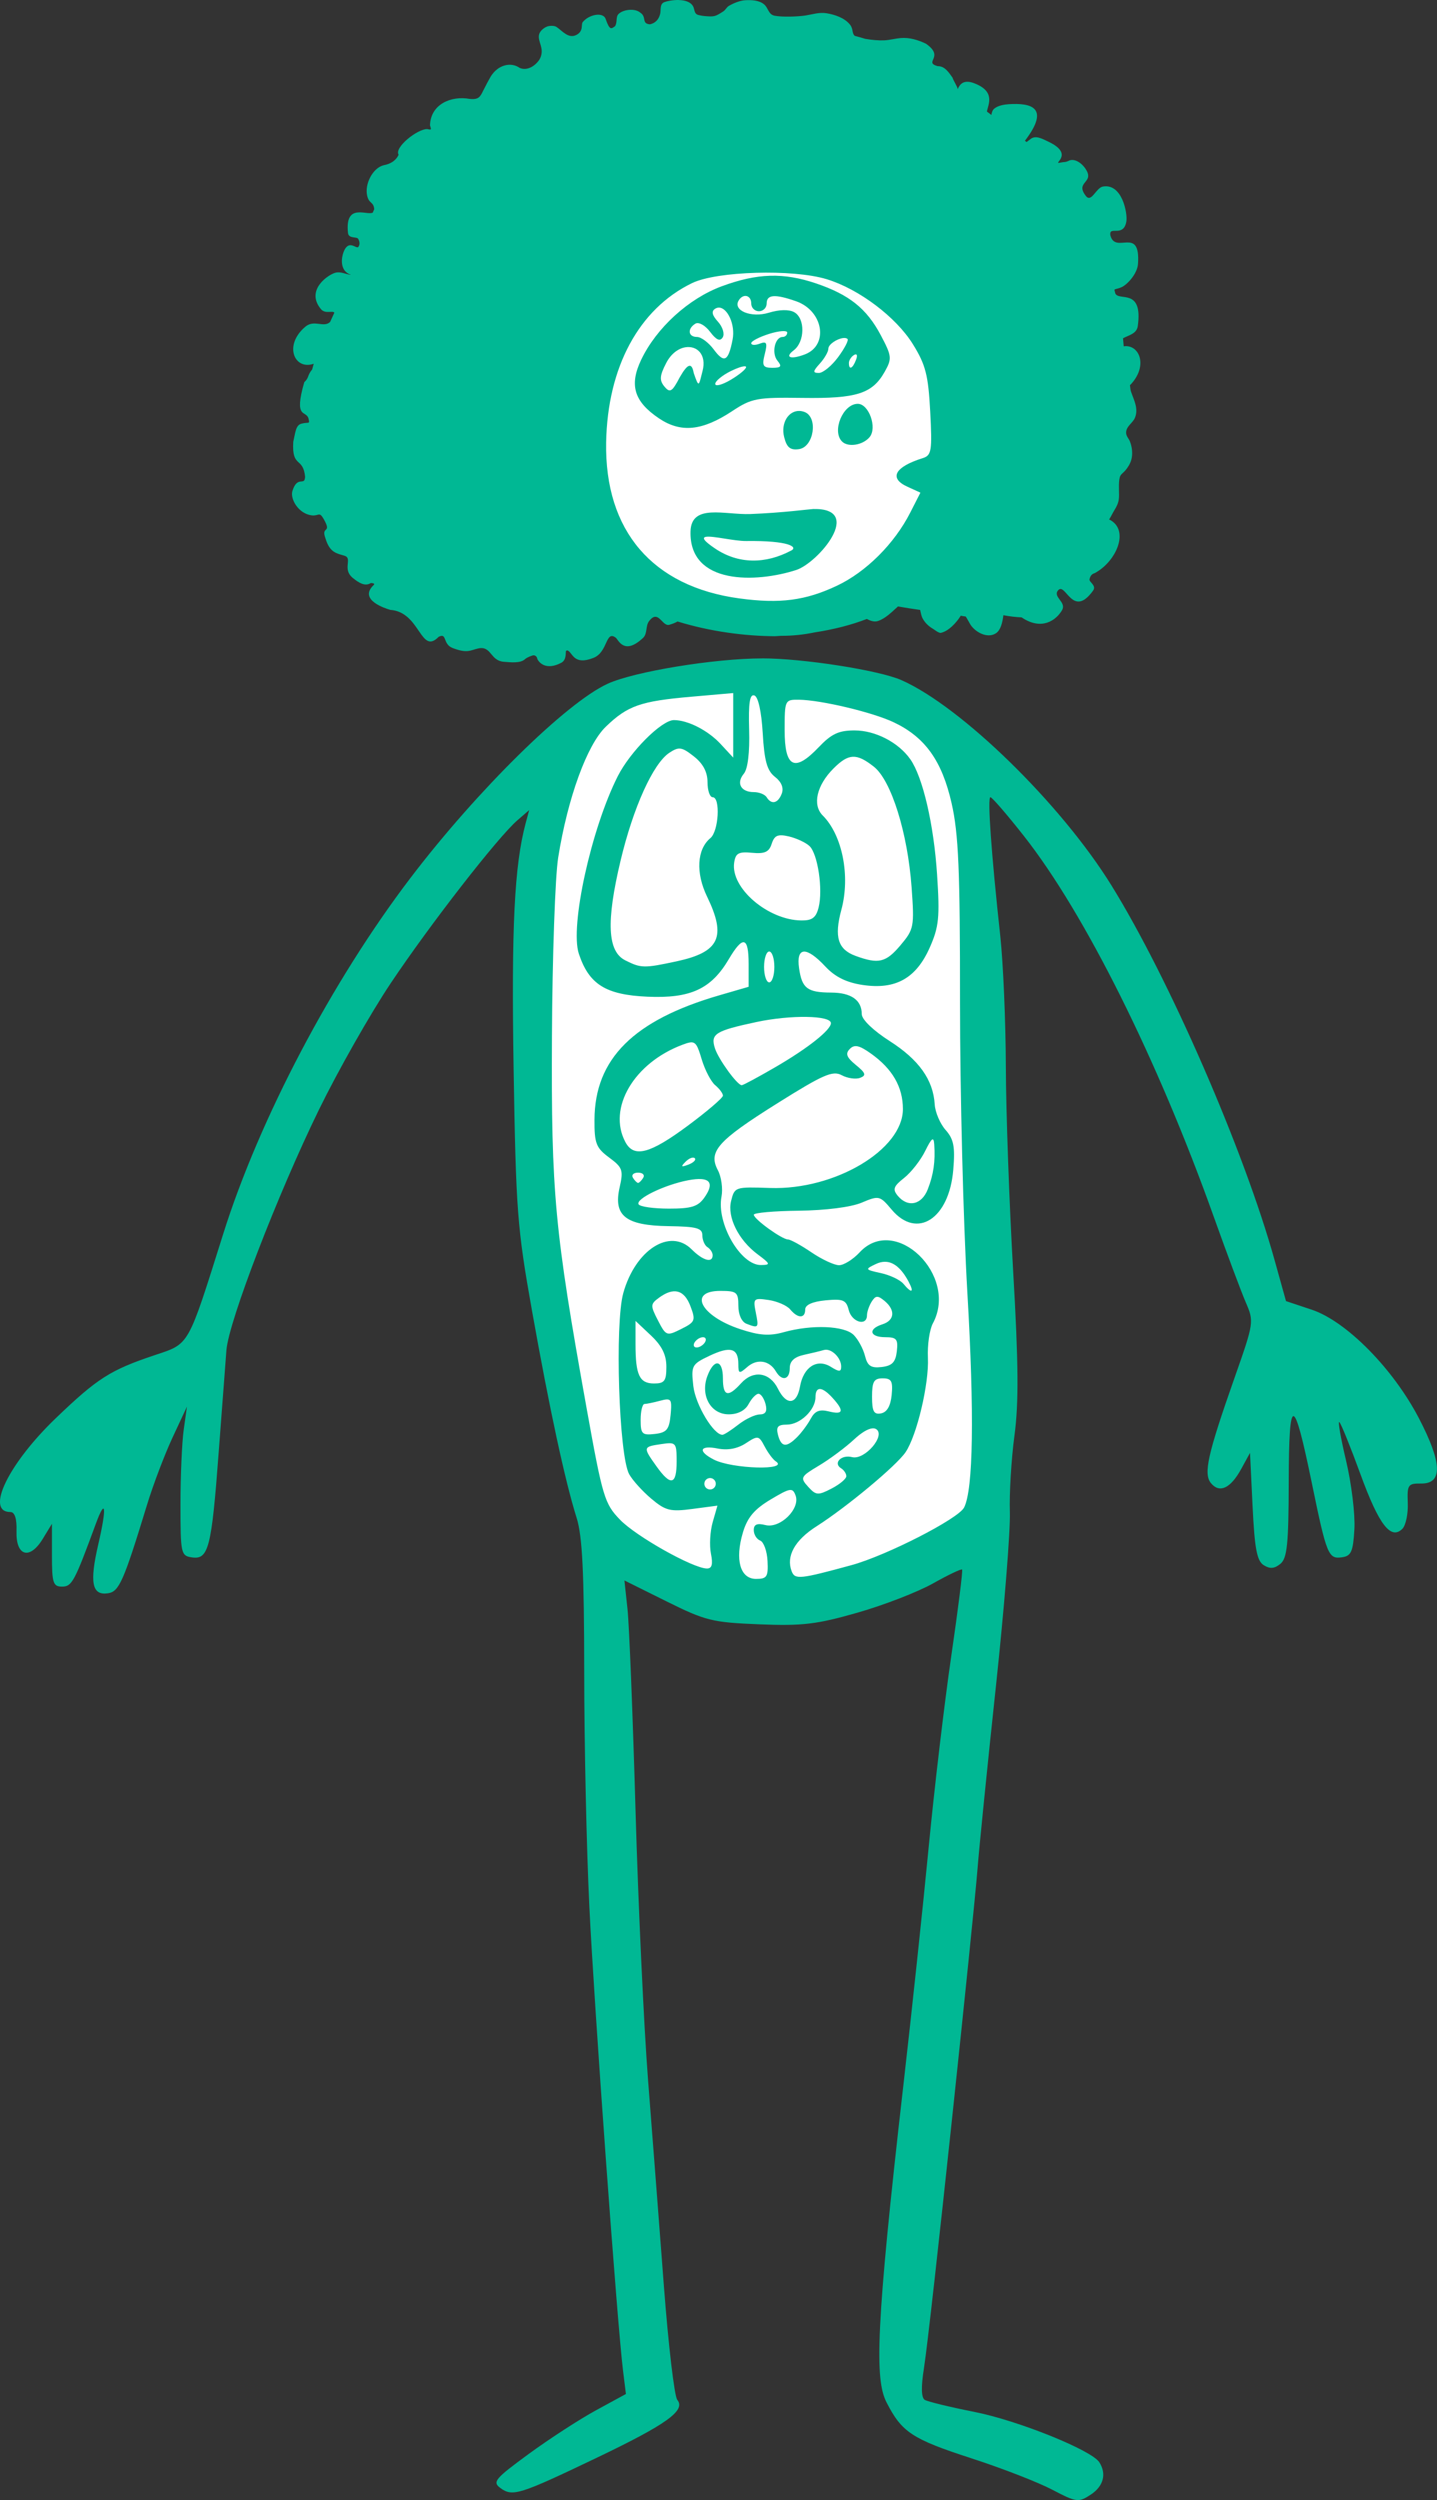 <?xml version="1.0" ?><svg height="359.204mm" viewBox="0 0 206.482 359.204" width="206.482mm" xmlns="http://www.w3.org/2000/svg">
    <rect x="0" y="0" width="206.482" height="359.204" fill="#333333" stroke="none"/>
    <path d="m 5127.029,696.792 c -16.96,0.164 -22.551,14.251 -24.871,23.269 -1.931,16.696 5.459,27.01 23.959,29.301 18.5,2.29 23.712,-8.529 27.065,-20.045 3.352,-11.515 -2.861,-30.47 -22.607,-32.366 -1.234,-0.119 -2.415,-0.17 -3.546,-0.159 z m -2.143,60.805 c -7.348,0.057 -14.768,1.248 -19.783,3.549 -8.916,4.091 -7.319,13.032 -10.847,30.502 -1.118,23.981 -0.65,51.042 3.545,71.308 4.195,20.266 8.618,30.471 37.508,26.648 28.89,-3.823 23.431,-17.407 24.028,-25.937 0.597,-8.53 0.212,-68.101 -2.789,-84.15 -3.001,-16.049 -5.617,-16.918 -15.815,-19.982 -4.462,-1.341 -10.132,-1.983 -15.847,-1.938 z" fill="#FFFFFF" transform="translate(-224.456,187.974) translate(-4792.695,-849.308)"/>
    <path d="m 5114.701,661.336 c -0.864,-0.022 -1.73,0.164 -2.08,0.301 -0.727,0.284 -0.462,1.114 -0.614,1.707 -0.199,0.774 -0.659,1.304 -1.462,1.485 -1.271,-0.103 -0.414,-1.038 -1.399,-1.684 -0.94,-0.798 -3.098,-0.311 -3.32,0.54 -0.126,0.487 -0.029,0.946 -0.29,1.406 -0.556,0.406 -0.788,0.632 -1.358,-1.035 -0.358,-1.047 -2.435,-0.651 -3.316,0.482 -0.134,0.223 -0.082,0.677 -0.155,0.934 -0.121,0.419 -0.336,0.67 -0.726,0.875 -1.142,0.599 -2.02,-0.564 -2.856,-1.135 -0.32,-0.219 -0.968,-0.195 -1.315,-0.08 -0.314,0.104 -0.65,0.34 -0.871,0.581 -0.817,0.893 -0.023,1.799 0.044,2.834 0.034,0.53 -0.101,0.982 -0.334,1.366 -0.661,0.979 -1.813,1.625 -2.828,1.176 -1.265,-0.895 -3.105,-0.445 -4.146,1.22 -0.575,1 -0.586,1.088 -1.083,2.029 -0.434,0.877 -0.636,1.356 -1.961,1.206 -2.637,-0.478 -5.594,0.739 -5.695,3.788 0.205,0.705 0.227,0.67 -0.413,0.548 -1.392,-0.022 -4.766,2.644 -4.092,3.689 -0.321,0.719 -1.034,1.313 -2.166,1.509 -1.566,0.405 -2.718,2.679 -2.366,4.33 0.271,1.273 0.925,0.842 1.023,1.989 -0.071,0.161 -0.142,0.323 -0.213,0.488 -0.862,0.45 -4.012,-1.451 -3.558,2.902 0.094,0.901 1.268,0.499 1.472,0.876 0.199,0.367 0.286,0.755 0.029,1.132 -0.283,0.414 -1.38,-1.167 -2.123,0.721 -0.353,0.897 -0.52,2.569 0.773,3.19 0.067,0.032 0.14,0.05 0.21,0.072 0,0.011 0,0.024 -0.021,0.035 -0.612,-0.073 -1.369,-0.467 -2.074,-0.316 -1.04,0.227 -4.482,2.52 -2.117,5.29 0.618,0.689 1.711,0.122 1.891,0.478 -0.203,0.443 -0.406,0.885 -0.607,1.327 -0.965,0.893 -2.271,-0.412 -3.578,0.699 -3.15,2.677 -1.53,6.279 1.226,5.303 -0.08,0.271 -0.155,0.543 -0.226,0.817 -0.749,0.915 -0.413,1.174 -1.135,1.837 -1.558,5.408 0.29,3.967 0.605,5.221 0.221,0.88 0.034,0.462 -0.994,0.732 -0.85,0.223 -0.864,1.202 -1.194,2.612 -0.226,3.858 1.421,2.069 1.705,5.05 0,0.042 -0.021,0.087 -0.023,0.132 -0.101,1.128 -1.102,-0.34 -1.805,1.883 -0.35,1.144 0.877,3.283 2.791,3.503 1.016,0.117 1.062,-0.612 1.712,0.537 1.249,2.204 -0.461,0.886 0.258,2.79 0.607,2.047 1.616,2.133 2.714,2.468 1.243,0.38 -0.38,1.895 1.199,3.19 0.883,0.724 1.765,1.26 2.59,0.739 0,0 0.781,-0.008 0.369,0.328 -2.136,2.096 1.714,3.322 2.444,3.528 4.325,0.303 4.316,6.558 6.937,3.87 1.264,-0.629 0.518,1.053 2.035,1.621 2.123,0.796 2.493,0.306 3.641,0.052 1.93,-0.427 1.701,1.757 3.676,1.911 0.901,0.071 2.373,0.262 3.058,-0.373 0.33,-0.306 1.061,-0.523 1.061,-0.523 0.303,-0.118 0.666,0.099 0.707,0.487 0.249,0.554 1.278,1.684 3.429,0.562 0.818,-0.427 0.592,-1.449 0.702,-1.736 0.065,-0.017 0.128,-0.036 0.193,-0.054 0.765,0.277 0.847,2.24 3.762,1.071 2.093,-0.839 1.696,-4.029 3.197,-2.882 0.359,0.274 1.182,2.621 3.966,-0.034 0.579,-0.617 0.294,-1.674 0.806,-2.352 1.349,-1.783 1.877,0.817 2.909,0.522 0.541,-0.155 0.901,-0.314 1.187,-0.476 4.709,1.451 9.638,2.09 13.989,2.118 0.296,-0.011 0.563,-0.044 0.854,-0.058 1.711,0.008 3.321,-0.176 4.85,-0.491 2.763,-0.428 5.279,-1.069 7.511,-1.935 0.5,0.283 1.088,0.466 1.579,0.302 1.109,-0.37 2.001,-1.298 2.845,-2.056 0,-0.008 0.032,-0.03 0.044,-0.04 1.043,0.184 2.125,0.349 3.187,0.503 0.103,0.423 0.163,0.88 0.373,1.252 0.353,0.625 0.836,1.083 1.447,1.444 0.241,0.141 0.865,0.663 1.16,0.595 1.145,-0.263 2.202,-1.454 2.797,-2.368 0.021,-0.031 0.031,-0.067 0.048,-0.1 0.236,0.054 0.476,0.091 0.719,0.119 0.247,0.358 0.431,0.754 0.659,1.127 0.667,1.088 2.44,2.109 3.699,1.273 0.681,-0.452 0.939,-1.59 1.056,-2.588 0.913,0.18 1.867,0.28 2.621,0.313 2.876,1.95 4.984,0.415 5.819,-1.053 0.649,-1.141 -1.346,-1.865 -0.604,-2.799 1.087,-1.368 2.075,4.152 5.06,0 0.529,-0.736 -0.617,-1.215 -0.518,-1.632 0.094,-0.406 0.288,-0.755 0.732,-0.865 3.171,-1.682 5.099,-6.269 2.084,-7.722 0.042,-0.061 0.075,-0.113 0.086,-0.13 0.197,-0.307 0.345,-0.648 0.533,-0.961 0.538,-0.899 0.821,-1.367 0.807,-2.45 0,-0.589 -0.101,-2.141 0.176,-2.697 0.161,-0.324 0.484,-0.514 0.715,-0.784 0.389,-0.454 0.721,-0.992 0.878,-1.573 0.229,-0.85 0.105,-1.834 -0.218,-2.641 -0.17,-0.425 -0.515,-0.698 -0.534,-1.194 -0.036,-0.934 0.948,-1.398 1.27,-2.179 0.543,-1.318 -0.153,-2.542 -0.575,-3.772 -0.101,-0.297 -0.09,-0.609 -0.147,-0.915 0.075,-0.064 0.149,-0.131 0.222,-0.213 2.43,-2.748 1.038,-5.688 -1.116,-5.367 -0.027,-0.383 -0.061,-0.767 -0.099,-1.151 0.822,-0.452 1.966,-0.642 2.119,-1.745 0.77,-5.539 -2.702,-3.547 -3.227,-4.695 -0.042,-0.169 -0.084,-0.338 -0.128,-0.508 0.046,-0.163 0.346,-0.105 0.995,-0.379 0.81,-0.342 2.264,-1.882 2.391,-3.324 0.399,-5.638 -3.278,-1.278 -3.982,-4.189 v -0.132 c -0.061,-1.131 1.933,0.474 2.314,-1.826 0.184,-1.182 -0.611,-5.484 -3.367,-5.003 -1.007,0.176 -1.651,2.391 -2.458,1.346 -1.549,-2.004 1.096,-1.852 0.115,-3.634 -0.621,-1.128 -1.78,-1.815 -2.568,-1.419 -0.498,0.25 -0.644,0.141 -1.233,0.271 -1.27,0.279 2.178,-1.152 -1.642,-2.987 -1.029,-0.494 -1.923,-0.997 -2.666,-0.365 -0.107,0.09 -0.325,0.247 -0.52,0.391 -0.077,-0.063 -0.157,-0.123 -0.236,-0.185 3.715,-4.854 0.787,-5.443 -2.304,-5.254 -0.666,0.041 -1.554,0.191 -2.099,0.635 -0.246,0.2 -0.368,0.529 -0.418,0.915 -0.21,-0.163 -0.43,-0.328 -0.639,-0.489 0.14,-0.961 1.352,-2.911 -1.927,-4.103 -1.434,-0.521 -1.995,0.198 -2.271,0.883 -0.061,-0.43 -0.639,-1.239 -0.742,-1.648 -0.49,-0.664 -1.079,-1.683 -2.142,-1.656 -2.104,-0.593 1.111,-1.291 -1.696,-3.234 -1.142,-0.537 -2.349,-0.911 -3.616,-0.804 -0.793,0.067 -1.569,0.29 -2.365,0.331 -0.746,0.038 -1.812,-0.059 -2.746,-0.221 -0.485,-0.152 -0.979,-0.294 -1.482,-0.426 -0.447,-0.352 -0.182,-0.972 -0.682,-1.602 -0.785,-0.991 -2.188,-1.45 -3.38,-1.646 -1.044,-0.172 -1.997,0.162 -3.011,0.32 -1.078,0.168 -3.363,0.253 -4.465,0.031 -0.889,-0.179 -0.876,-1.107 -1.495,-1.628 -0.731,-0.614 -1.848,-0.643 -2.745,-0.591 -0.73,0.042 -1.7,0.442 -2.321,0.812 -0.325,0.194 -0.471,0.578 -0.791,0.785 -1.189,0.768 -1.295,0.787 -2.675,0.678 -0.134,-0.011 -0.875,-0.1 -1.127,-0.24 -0.367,-0.204 -0.348,-0.772 -0.525,-1.125 -0.346,-0.689 -1.208,-0.918 -2.073,-0.939 z m 11.074,39.193 c 3.782,-0.11 7.727,0.18 10.154,0.918 4.628,1.406 9.963,5.426 12.392,9.337 1.833,2.953 2.216,4.446 2.493,9.712 0.294,5.597 0.186,6.266 -1.058,6.657 -4.053,1.272 -4.921,2.882 -2.219,4.113 l 1.868,0.852 -1.472,2.887 c -2.278,4.465 -6.338,8.51 -10.527,10.488 -4.513,2.131 -8.18,2.609 -13.998,1.824 -12.512,-1.689 -19.385,-9.731 -19.16,-22.417 0.191,-10.812 4.714,-19.196 12.351,-22.892 1.775,-0.859 5.394,-1.368 9.176,-1.477 z m 2.03,0.428 c -2.165,0.063 -4.379,0.562 -6.93,1.503 -4.792,1.768 -9.425,5.998 -11.607,10.595 -1.716,3.617 -1.003,5.968 2.538,8.367 3.159,2.14 6.237,1.839 10.581,-1.036 2.762,-1.828 3.545,-1.975 10.056,-1.881 7.813,0.112 10.062,-0.605 11.841,-3.776 1.051,-1.874 1.01,-2.244 -0.579,-5.242 -2.02,-3.811 -4.517,-5.811 -9.27,-7.425 -2.35,-0.798 -4.465,-1.169 -6.629,-1.106 z m -3.365,2.916 c 0.368,0.093 0.656,0.467 0.656,1.073 0,0.61 0.499,1.108 1.108,1.108 0.61,0 1.108,-0.499 1.108,-1.108 0,-1.306 1.167,-1.397 4.221,-0.332 3.911,1.363 4.74,6.307 1.281,7.635 -2.042,0.783 -2.975,0.454 -1.623,-0.573 1.63,-1.237 1.681,-4.592 0.084,-5.485 -0.745,-0.417 -2.15,-0.386 -3.665,0.079 -2.528,0.776 -5.206,-0.328 -4.311,-1.776 0.324,-0.524 0.772,-0.713 1.14,-0.62 z m -3.992,1.656 c 1.225,0.002 2.391,2.438 1.97,4.589 -0.617,3.153 -1.202,3.459 -2.715,1.42 -0.73,-0.984 -1.81,-1.789 -2.401,-1.789 -1.277,0 -1.421,-1.176 -0.234,-1.91 0.467,-0.289 1.404,0.23 2.111,1.166 0.895,1.186 1.433,1.422 1.818,0.799 0.301,-0.487 0,-1.498 -0.681,-2.245 -0.863,-0.954 -0.98,-1.51 -0.393,-1.874 0.174,-0.107 0.349,-0.156 0.524,-0.156 z m 9.059,3.384 c 0.469,-0.033 0.76,0.034 0.76,0.207 0,0.346 -0.296,0.629 -0.659,0.629 -1.121,0 -1.629,2.347 -0.74,3.418 0.669,0.807 0.517,1.015 -0.74,1.015 -1.345,0 -1.509,-0.296 -1.089,-1.969 0.409,-1.63 0.285,-1.888 -0.724,-1.501 -0.67,0.257 -1.219,0.227 -1.219,-0.067 0,-0.294 1.163,-0.899 2.586,-1.344 0.711,-0.223 1.357,-0.355 1.826,-0.387 z m 8.762,0.995 c 0.284,-0.039 0.527,-0.004 0.666,0.134 0.18,0.181 -0.428,1.353 -1.353,2.604 -0.925,1.251 -2.17,2.274 -2.766,2.274 -0.902,0 -0.878,-0.226 0.14,-1.351 0.672,-0.743 1.223,-1.705 1.223,-2.138 0,-0.626 1.238,-1.407 2.091,-1.524 z m -22.643,1.325 c 1.643,-0.274 3.098,1.009 2.47,3.424 -0.537,2.066 -0.491,2.551 -1.265,0.263 -0.276,-1.499 -0.832,-1.429 -2,0.61 -1.104,2.112 -1.413,2.301 -2.206,1.346 -0.744,-0.896 -0.696,-1.55 0.251,-3.381 0.711,-1.375 1.764,-2.099 2.75,-2.263 z m 24.495,1.014 c 0.199,0.004 0.222,0.295 0.031,0.788 -0.491,1.28 -1.021,1.514 -1.021,0.451 0,-0.382 0.329,-0.898 0.731,-1.146 0.105,-0.065 0.191,-0.095 0.258,-0.093 z m -15.941,1.717 c 0.113,0.006 0.176,0.044 0.176,0.116 0,0.288 -0.998,1.112 -2.217,1.832 -1.219,0.72 -2.216,0.982 -2.216,0.582 0,-0.4 0.998,-1.224 2.216,-1.832 0.914,-0.456 1.704,-0.717 2.042,-0.698 z m 16.225,5.39 c -2.127,0 -3.759,3.918 -2.258,5.419 0.869,0.869 2.993,0.527 3.959,-0.637 1.118,-1.347 -0.105,-4.782 -1.701,-4.782 z m -8.343,1.024 c -1.58,-0.078 -2.752,1.703 -2.235,3.764 0.374,1.49 0.881,1.902 2.127,1.725 2.143,-0.305 2.789,-4.577 0.806,-5.338 -0.239,-0.091 -0.472,-0.14 -0.698,-0.151 z m 1.952,14.09 c -0.422,0.008 -4.425,0.547 -9.035,0.723 -3.683,0.14 -8.489,-1.549 -8.607,2.483 -0.226,7.746 9.474,7.407 15.185,5.557 3.153,-1.021 9.843,-8.918 2.457,-8.763 z m -15.41,3.994 c 0.982,-0.161 4.101,0.627 5.75,0.606 6.264,-0.079 7.403,0.875 6.529,1.343 -3.768,2.017 -7.659,1.966 -10.962,-0.253 -1.727,-1.161 -1.907,-1.599 -1.317,-1.696 z m 8.058,17.47 c -6.864,0.004 -18.402,1.897 -22.204,3.644 -5.982,2.748 -18.762,15.337 -28.327,27.901 -11.295,14.838 -21.706,34.623 -26.897,51.114 -5.156,16.381 -4.804,15.759 -9.868,17.455 -6.365,2.132 -8.219,3.314 -14.193,9.047 -6.82,6.545 -10.181,13.488 -6.531,13.488 0.635,0 0.935,0.937 0.88,2.746 -0.111,3.602 1.9,4.189 3.777,1.102 l 1.316,-2.164 v 4.515 c 0,3.997 0.163,4.514 1.449,4.514 1.426,0 1.783,-0.665 4.875,-9.075 1.401,-3.811 1.567,-2.32 0.336,2.992 -1.277,5.508 -0.915,7.373 1.368,7.046 1.627,-0.233 2.245,-1.63 5.657,-12.784 0.87,-2.845 2.512,-7.167 3.648,-9.606 l 2.066,-4.433 -0.466,3.325 c -0.256,1.829 -0.465,6.65 -0.465,10.714 0,7.098 0.065,7.398 1.661,7.625 2.371,0.337 2.804,-1.369 3.824,-15.014 0.486,-6.502 0.99,-13.152 1.119,-14.777 0.329,-4.129 7.373,-22.425 13.306,-34.559 2.737,-5.597 7.36,-13.746 10.275,-18.108 5.636,-8.435 15.389,-20.984 18.216,-23.437 l 1.704,-1.477 -0.496,1.848 c -1.631,6.074 -2.072,14.99 -1.741,35.285 0.333,20.427 0.519,22.883 2.646,34.819 2.507,14.072 4.744,24.447 6.409,29.742 0.824,2.618 1.08,7.835 1.09,22.166 0,10.308 0.34,25.472 0.739,33.696 0.704,14.514 4.005,59.977 4.841,66.691 l 0.413,3.325 -4.296,2.341 c -2.363,1.287 -6.716,4.112 -9.673,6.276 -4.87,3.566 -5.252,4.026 -4.064,4.896 v 0 c 1.744,1.277 2.721,0.97 13.779,-4.319 10.109,-4.836 12.892,-6.833 11.633,-8.35 -0.413,-0.497 -1.28,-7.874 -1.926,-16.391 -0.646,-8.517 -1.667,-21.803 -2.27,-29.524 -0.602,-7.721 -1.414,-25.177 -1.803,-38.791 -0.389,-13.614 -0.907,-26.613 -1.151,-28.888 l -0.444,-4.137 6.047,3.005 c 5.597,2.782 6.587,3.027 13.309,3.297 6.215,0.25 8.257,0.008 14.147,-1.678 3.786,-1.084 8.663,-2.972 10.837,-4.196 2.175,-1.224 4.055,-2.122 4.179,-1.994 0.124,0.128 -0.577,5.72 -1.555,12.425 -0.979,6.705 -2.434,19.007 -3.233,27.337 -0.799,8.331 -2.442,23.792 -3.652,34.357 -3.999,34.927 -4.106,42.229 -2.421,45.53 2.198,4.308 3.682,5.284 12.226,8.054 4.309,1.397 9.508,3.414 11.552,4.483 3.526,1.843 3.81,1.881 5.557,0.737 1.844,-1.209 2.317,-2.973 1.247,-4.657 -1.105,-1.739 -11.665,-5.995 -17.967,-7.241 -3.503,-0.693 -6.71,-1.472 -7.126,-1.732 -0.496,-0.31 -0.534,-1.87 -0.109,-4.536 0.962,-6.039 7.155,-64.831 7.691,-71.671 0.255,-3.251 1.444,-15.054 2.642,-26.229 1.198,-11.175 2.104,-22.481 2.013,-25.122 -0.09,-2.641 0.205,-7.583 0.659,-10.981 0.629,-4.723 0.585,-10.295 -0.186,-23.643 -0.556,-9.606 -1.028,-22.786 -1.049,-29.288 -0.021,-6.502 -0.381,-14.981 -0.801,-18.841 -1.292,-11.878 -1.865,-19.95 -1.417,-19.95 0.235,0 2.406,2.516 4.826,5.591 8.731,11.096 19.188,32.064 27.244,54.627 1.886,5.283 3.971,10.857 4.632,12.386 1.182,2.734 1.156,2.916 -1.589,10.714 -3.914,11.121 -4.536,13.895 -3.416,15.245 1.232,1.484 2.814,0.738 4.338,-2.046 l 1.266,-2.312 0.369,7.681 c 0.293,6.092 0.624,7.841 1.601,8.454 0.891,0.56 1.553,0.505 2.4,-0.198 0.968,-0.803 1.174,-2.838 1.193,-11.779 0.027,-12.629 0.695,-12.592 3.32,0.181 2.123,10.329 2.372,10.942 4.326,10.663 1.334,-0.19 1.602,-0.799 1.79,-4.059 0.121,-2.109 -0.416,-6.525 -1.195,-9.815 -0.779,-3.289 -1.212,-5.785 -0.961,-5.545 0.251,0.24 1.62,3.626 3.042,7.523 2.639,7.233 4.354,9.458 6.012,7.8 0.485,-0.485 0.832,-2.152 0.771,-3.706 -0.103,-2.618 0.038,-2.823 1.91,-2.797 3.138,0.044 3.039,-2.943 -0.308,-9.378 -3.716,-7.143 -10.43,-13.941 -15.404,-15.6 l -3.695,-1.232 -1.651,-5.929 c -4.382,-15.737 -15.137,-40.422 -23.464,-53.852 -7.239,-11.675 -21.557,-25.655 -30.159,-29.446 -3.21,-1.415 -14.166,-3.126 -20.003,-3.12 z m -4.155,4.979 v 4.637 4.636 l -1.818,-1.962 c -1.8,-1.943 -4.701,-3.426 -6.701,-3.426 -1.762,0 -6.268,4.501 -8.069,8.061 -3.816,7.543 -6.895,21.567 -5.598,25.498 1.455,4.408 3.861,5.917 9.857,6.182 6.187,0.274 9.159,-1.096 11.692,-5.39 2.035,-3.449 2.853,-3.249 2.853,0.694 v 3.272 l -4.226,1.228 c -12.319,3.581 -17.888,9.136 -17.924,17.88 -0.021,3.4 0.236,4.043 2.107,5.427 1.929,1.426 2.067,1.817 1.509,4.271 -0.931,4.092 0.838,5.497 7.031,5.586 4.034,0.058 4.852,0.28 4.852,1.319 0,0.687 0.334,1.456 0.74,1.707 0.406,0.251 0.739,0.769 0.739,1.152 0,1.169 -1.395,0.778 -3.02,-0.846 -3.111,-3.111 -8.078,0.061 -9.817,6.269 -1.243,4.438 -0.629,23.381 0.843,26.041 0.482,0.871 1.916,2.457 3.186,3.525 2.041,1.718 2.724,1.887 5.902,1.465 l 3.594,-0.476 -0.682,2.376 c -0.375,1.307 -0.489,3.344 -0.252,4.525 0.308,1.542 0.144,2.144 -0.586,2.133 -2.002,-0.03 -10.138,-4.598 -12.465,-6.999 -2.235,-2.306 -2.513,-3.233 -4.813,-16.03 -4.611,-25.654 -5.092,-30.811 -4.981,-53.441 0.056,-11.386 0.46,-22.946 0.898,-25.689 1.369,-8.568 4.143,-16.187 6.84,-18.789 3.134,-3.023 4.983,-3.672 12.286,-4.309 z m 3.036,0.341 c 0.552,0.184 1.018,2.288 1.204,5.431 0.236,4 0.625,5.383 1.762,6.271 0.932,0.727 1.285,1.594 0.975,2.401 -0.542,1.413 -1.484,1.64 -2.173,0.524 -0.251,-0.406 -1.083,-0.738 -1.848,-0.738 -1.86,0 -2.556,-1.287 -1.43,-2.644 0.573,-0.69 0.857,-3.049 0.761,-6.323 -0.111,-3.834 0.088,-5.142 0.749,-4.921 z m 6.385,0.615 c 3.202,0.041 10.632,1.81 13.665,3.255 4.489,2.137 6.906,5.52 8.289,11.598 1.003,4.409 1.223,9.616 1.214,28.687 0,12.816 0.468,31.538 1.053,41.604 1.017,17.494 0.853,28.337 -0.469,30.922 -0.828,1.62 -11.155,6.903 -16.179,8.277 -7.409,2.025 -8.129,2.099 -8.594,0.886 -0.833,-2.171 0.438,-4.467 3.579,-6.468 4.334,-2.761 11.49,-8.721 12.791,-10.653 1.627,-2.416 3.379,-9.828 3.205,-13.558 -0.086,-1.829 0.235,-4.051 0.712,-4.939 3.708,-6.899 -5.399,-15.736 -10.521,-10.209 -0.942,1.016 -2.273,1.848 -2.959,1.848 -0.686,0 -2.471,-0.832 -3.966,-1.848 -1.495,-1.016 -3.006,-1.846 -3.356,-1.846 -0.869,0 -4.929,-2.933 -4.929,-3.56 4e-4,-0.277 2.909,-0.537 6.465,-0.577 3.856,-0.043 7.5,-0.509 9.03,-1.154 2.492,-1.051 2.616,-1.022 4.314,0.996 3.638,4.323 8.27,1.335 8.854,-5.711 0.277,-3.34 0.071,-4.41 -1.101,-5.732 -0.793,-0.894 -1.498,-2.551 -1.566,-3.682 -0.212,-3.514 -2.265,-6.402 -6.453,-9.081 -2.39,-1.529 -4.029,-3.109 -4.029,-3.884 0,-2.013 -1.516,-3.08 -4.396,-3.092 -3.424,-0.015 -4.195,-0.599 -4.61,-3.498 -0.443,-3.093 1.026,-3.191 3.773,-0.25 1.402,1.501 3.027,2.303 5.372,2.655 4.711,0.707 7.672,-0.947 9.633,-5.379 1.319,-2.982 1.454,-4.336 1.05,-10.505 -0.471,-7.187 -2.049,-13.982 -3.841,-16.541 -1.696,-2.421 -5.016,-4.142 -8.001,-4.147 -2.283,-0.004 -3.338,0.489 -5.172,2.417 -3.471,3.649 -4.89,2.931 -4.89,-2.475 0,-4.291 0.04,-4.379 2.032,-4.353 z m -16.971,7.033 c 0.491,0.074 1.029,0.43 1.893,1.109 1.327,1.043 1.963,2.246 1.963,3.707 0,1.19 0.333,2.163 0.739,2.163 1.141,0 0.873,4.88 -0.323,5.872 -1.94,1.61 -2.131,4.994 -0.477,8.411 2.811,5.806 1.785,7.972 -4.399,9.298 -4.672,1.002 -5.093,0.993 -7.363,-0.149 -2.554,-1.286 -2.756,-5.543 -0.677,-14.289 1.821,-7.664 4.683,-13.995 7.027,-15.538 0.68,-0.448 1.126,-0.657 1.617,-0.583 z m 24.734,1.165 c 0.865,-0.04 1.77,0.439 3.019,1.421 2.504,1.97 4.865,9.513 5.428,17.336 0.407,5.663 0.337,6.028 -1.586,8.312 -2.103,2.5 -3.156,2.752 -6.463,1.542 -2.547,-0.931 -3.096,-2.717 -2.04,-6.637 1.304,-4.844 0.142,-10.715 -2.682,-13.538 -1.514,-1.514 -0.868,-4.337 1.544,-6.749 1.09,-1.09 1.915,-1.648 2.779,-1.687 z m -10.188,11.285 c 0.275,0.013 0.602,0.069 0.997,0.161 1.09,0.254 2.423,0.875 2.962,1.378 1.198,1.118 1.961,6.251 1.314,8.832 -0.367,1.463 -0.932,1.885 -2.493,1.863 -4.811,-0.069 -10.157,-4.663 -9.643,-8.285 0.197,-1.381 0.63,-1.623 2.575,-1.437 1.823,0.174 2.445,-0.111 2.821,-1.294 0.288,-0.907 0.642,-1.255 1.466,-1.217 z m -1.824,16.695 c 0.406,0 0.739,0.997 0.739,2.217 0,1.219 -0.333,2.217 -0.739,2.217 -0.406,0 -0.739,-0.997 -0.739,-2.217 0,-1.219 0.333,-2.217 0.739,-2.217 z m 5.359,9.397 c 2.062,0.031 3.508,0.335 3.508,0.899 0,0.974 -3.283,3.581 -7.883,6.26 -2.507,1.46 -4.726,2.655 -4.933,2.655 -0.641,0 -3.353,-3.737 -3.852,-5.308 -0.655,-2.065 0.036,-2.503 5.954,-3.769 2.465,-0.527 5.144,-0.769 7.206,-0.738 z m -16.749,3.671 c 0.85,-0.126 1.096,0.441 1.688,2.417 0.463,1.546 1.339,3.224 1.947,3.729 0.608,0.504 1.105,1.178 1.105,1.496 0,0.318 -2.284,2.272 -5.077,4.342 -5.428,4.024 -7.712,4.622 -8.936,2.336 -2.598,-4.855 1.214,-11.37 8.187,-13.988 0.453,-0.17 0.802,-0.289 1.086,-0.331 z m 24.112,0.561 c 0.467,0.102 1.06,0.44 1.902,1.039 3.088,2.199 4.587,4.804 4.587,7.969 0,5.838 -9.785,11.655 -19.075,11.338 -5.051,-0.172 -5.105,-0.154 -5.612,1.867 -0.58,2.311 1.055,5.608 3.793,7.651 1.876,1.399 1.919,1.533 0.504,1.554 -2.929,0.044 -6.411,-5.98 -5.677,-9.82 0.219,-1.147 -0.021,-2.85 -0.512,-3.786 -1.434,-2.68 -0.061,-4.235 8.482,-9.597 6.65,-4.174 8.004,-4.767 9.303,-4.072 0.836,0.447 2.026,0.619 2.645,0.381 0.919,-0.353 0.807,-0.693 -0.612,-1.852 -1.334,-1.09 -1.536,-1.624 -0.871,-2.301 0.335,-0.341 0.675,-0.475 1.142,-0.372 z m 10.662,13.408 c 0.197,-0.145 0.288,0.092 0.328,0.671 0.17,2.465 -0.099,4.333 -0.932,6.466 -0.874,2.239 -2.864,2.663 -4.312,0.919 -0.764,-0.92 -0.606,-1.362 0.911,-2.555 1.009,-0.794 2.374,-2.537 3.033,-3.875 0.469,-0.952 0.774,-1.481 0.972,-1.626 z m -34.638,2.639 c 0.24,-0.091 0.446,-0.091 0.559,0.023 0.228,0.228 -0.182,0.64 -0.911,0.918 -1.053,0.401 -1.138,0.316 -0.413,-0.413 0.251,-0.252 0.525,-0.436 0.765,-0.527 z m -7.587,2.096 c 0.658,0 0.991,0.333 0.739,0.739 -0.251,0.406 -0.584,0.738 -0.739,0.738 -0.155,0 -0.488,-0.332 -0.739,-0.738 -0.251,-0.406 0.082,-0.739 0.739,-0.739 z m 9.094,0.926 c 1.438,0.102 1.595,0.997 0.438,2.647 -0.912,1.302 -1.856,1.599 -5.097,1.599 -2.188,0 -4.151,-0.277 -4.361,-0.617 -0.48,-0.777 3.754,-2.827 7.155,-3.466 0.763,-0.143 1.384,-0.198 1.864,-0.163 z m 26.362,11.883 c 1.257,-0.008 2.385,0.933 3.401,2.831 0.855,1.598 0.467,1.777 -0.731,0.334 -0.465,-0.561 -1.919,-1.253 -3.231,-1.539 -2.298,-0.501 -2.325,-0.548 -0.74,-1.302 0.448,-0.213 0.882,-0.322 1.301,-0.325 z m -23.634,4.182 c 2.359,0 2.586,0.187 2.586,2.138 0,1.268 0.476,2.32 1.169,2.586 1.744,0.669 1.784,0.62 1.33,-1.651 -0.398,-1.989 -0.302,-2.081 1.841,-1.766 1.244,0.183 2.646,0.794 3.115,1.359 1.095,1.322 2.151,1.321 2.151,0 0,-0.661 1.047,-1.13 2.917,-1.309 2.532,-0.241 2.974,-0.056 3.339,1.401 0.439,1.748 2.602,2.37 2.621,0.754 0,-0.508 0.314,-1.401 0.683,-1.984 0.556,-0.879 0.871,-0.895 1.836,-0.094 1.598,1.326 1.461,2.809 -0.313,3.371 -2.099,0.666 -1.832,1.846 0.418,1.846 1.631,0 1.863,0.283 1.663,2.029 -0.18,1.57 -0.676,2.083 -2.175,2.257 -1.543,0.179 -2.036,-0.152 -2.402,-1.611 -0.253,-1.01 -0.983,-2.358 -1.621,-2.996 -1.335,-1.335 -6,-1.522 -10.034,-0.402 -2.083,0.579 -3.519,0.479 -6.281,-0.436 -5.679,-1.881 -7.547,-5.494 -2.841,-5.494 z m -6.094,0.119 c 0.751,0.203 1.349,0.897 1.797,2.081 0.772,2.046 0.68,2.273 -1.325,3.273 -2.093,1.044 -2.186,1.01 -3.34,-1.221 -1.109,-2.145 -1.1,-2.36 0.149,-3.273 1.062,-0.777 1.967,-1.064 2.719,-0.86 z m -6.098,4.192 2.217,2.092 c 1.58,1.491 2.217,2.783 2.217,4.496 0,2.043 -0.266,2.403 -1.769,2.403 -2.101,0 -2.665,-1.198 -2.665,-5.664 z m 9.692,2.341 c 0.406,0 0.533,0.333 0.282,0.739 -0.251,0.406 -0.79,0.739 -1.196,0.739 -0.406,0 -0.534,-0.333 -0.282,-0.739 0.251,-0.406 0.79,-0.739 1.196,-0.739 z m 17.37,1.844 c 1.034,-0.31 2.491,1.078 2.491,2.375 0,0.782 -0.281,0.79 -1.48,0.042 -1.985,-1.24 -3.94,0.011 -4.439,2.838 -0.463,2.627 -1.947,2.763 -3.176,0.29 -1.173,-2.361 -3.534,-2.706 -5.285,-0.772 -1.889,2.088 -2.615,1.892 -2.615,-0.706 0,-2.694 -1.254,-2.902 -2.218,-0.367 -1.064,2.799 0.444,5.538 3.049,5.538 1.316,0 2.36,-0.539 2.863,-1.477 0.435,-0.813 1.073,-1.477 1.418,-1.477 0.344,0 0.8,0.665 1.013,1.477 0.271,1.035 0.021,1.483 -0.838,1.495 -0.673,0.008 -2.055,0.666 -3.071,1.461 -1.016,0.795 -2.037,1.452 -2.268,1.461 -1.275,0.05 -3.897,-4.326 -4.2,-7.006 -0.331,-2.934 -0.223,-3.134 2.33,-4.346 3.001,-1.424 4.138,-1.099 4.138,1.182 0,1.411 0.115,1.449 1.293,0.422 1.404,-1.223 3.163,-0.95 4.1,0.636 0.872,1.476 1.996,1.215 1.996,-0.463 0,-0.996 0.648,-1.606 2.031,-1.909 1.118,-0.245 2.406,-0.557 2.865,-0.695 z m 8.45,4.067 c 1.274,0 1.487,0.393 1.293,2.395 -0.153,1.578 -0.673,2.478 -1.525,2.64 -1.036,0.196 -1.293,-0.28 -1.293,-2.395 0,-2.175 0.269,-2.64 1.525,-2.64 z m -8.988,1.535 c 0.427,0.021 1.046,0.453 1.807,1.294 1.697,1.875 1.529,2.447 -0.564,1.922 -1.324,-0.332 -1.992,-0.064 -2.581,1.037 -0.437,0.817 -1.32,2.009 -1.961,2.651 -1.553,1.553 -2.285,1.47 -2.751,-0.312 -0.302,-1.155 -0.023,-1.477 1.276,-1.477 1.903,0 4.11,-2.114 4.11,-3.938 0,-0.806 0.237,-1.198 0.665,-1.178 z m -22.034,1.497 c 0.689,-0.024 0.716,0.501 0.551,2.225 -0.201,2.108 -0.558,2.538 -2.271,2.735 -1.826,0.21 -2.032,0.004 -2.032,-2.032 0,-1.246 0.249,-2.269 0.554,-2.276 0.305,-0.006 1.327,-0.217 2.271,-0.47 0.394,-0.106 0.698,-0.175 0.928,-0.183 z m 29.53,4.156 c 0.215,-0.021 0.4,0.013 0.548,0.103 1.448,0.895 -1.643,4.502 -3.453,4.028 -1.533,-0.401 -2.773,0.863 -1.574,1.604 0.413,0.255 0.751,0.768 0.751,1.14 0,0.372 -0.957,1.171 -2.127,1.776 -1.944,1.006 -2.233,0.983 -3.364,-0.266 -1.173,-1.296 -1.093,-1.452 1.573,-3.044 1.545,-0.923 3.809,-2.61 5.031,-3.749 1.043,-0.973 1.969,-1.528 2.615,-1.592 z m -16.477,1.349 c 0.354,0.061 0.595,0.462 1.012,1.253 0.481,0.914 1.195,1.871 1.584,2.125 2.047,1.337 -6.213,1.118 -8.872,-0.235 -2.368,-1.205 -2.056,-2.116 0.546,-1.595 1.435,0.287 2.849,0.021 4.038,-0.758 0.871,-0.571 1.338,-0.851 1.693,-0.79 z m -12.603,0.787 c 0.923,0.022 0.97,0.586 0.97,2.627 0,3.381 -0.842,3.578 -2.905,0.681 -1.957,-2.748 -1.946,-2.796 0.688,-3.183 0.533,-0.078 0.939,-0.132 1.247,-0.124 z m 5.961,5.023 c 0.205,0.048 0.392,0.176 0.511,0.368 0.238,0.385 0.117,0.894 -0.267,1.132 -0.385,0.238 -0.894,0.117 -1.132,-0.267 -0.238,-0.385 -0.117,-0.894 0.267,-1.132 0.193,-0.119 0.416,-0.149 0.621,-0.101 z m 11.206,1.705 c 0.489,-0.08 0.677,0.196 0.892,0.776 0.707,1.912 -2.213,4.785 -4.325,4.255 -1.208,-0.303 -1.682,-0.099 -1.682,0.724 0,0.63 0.415,1.306 0.923,1.503 0.508,0.197 0.984,1.516 1.056,2.932 0.115,2.264 -0.082,2.575 -1.648,2.575 -2.289,0 -3.065,-2.75 -1.885,-6.688 0.641,-2.14 1.641,-3.326 3.973,-4.717 1.417,-0.845 2.207,-1.281 2.696,-1.36 z" fill="#00B894" transform="translate(-224.456,187.974) translate(-4792.695,-849.308)"/>
</svg>